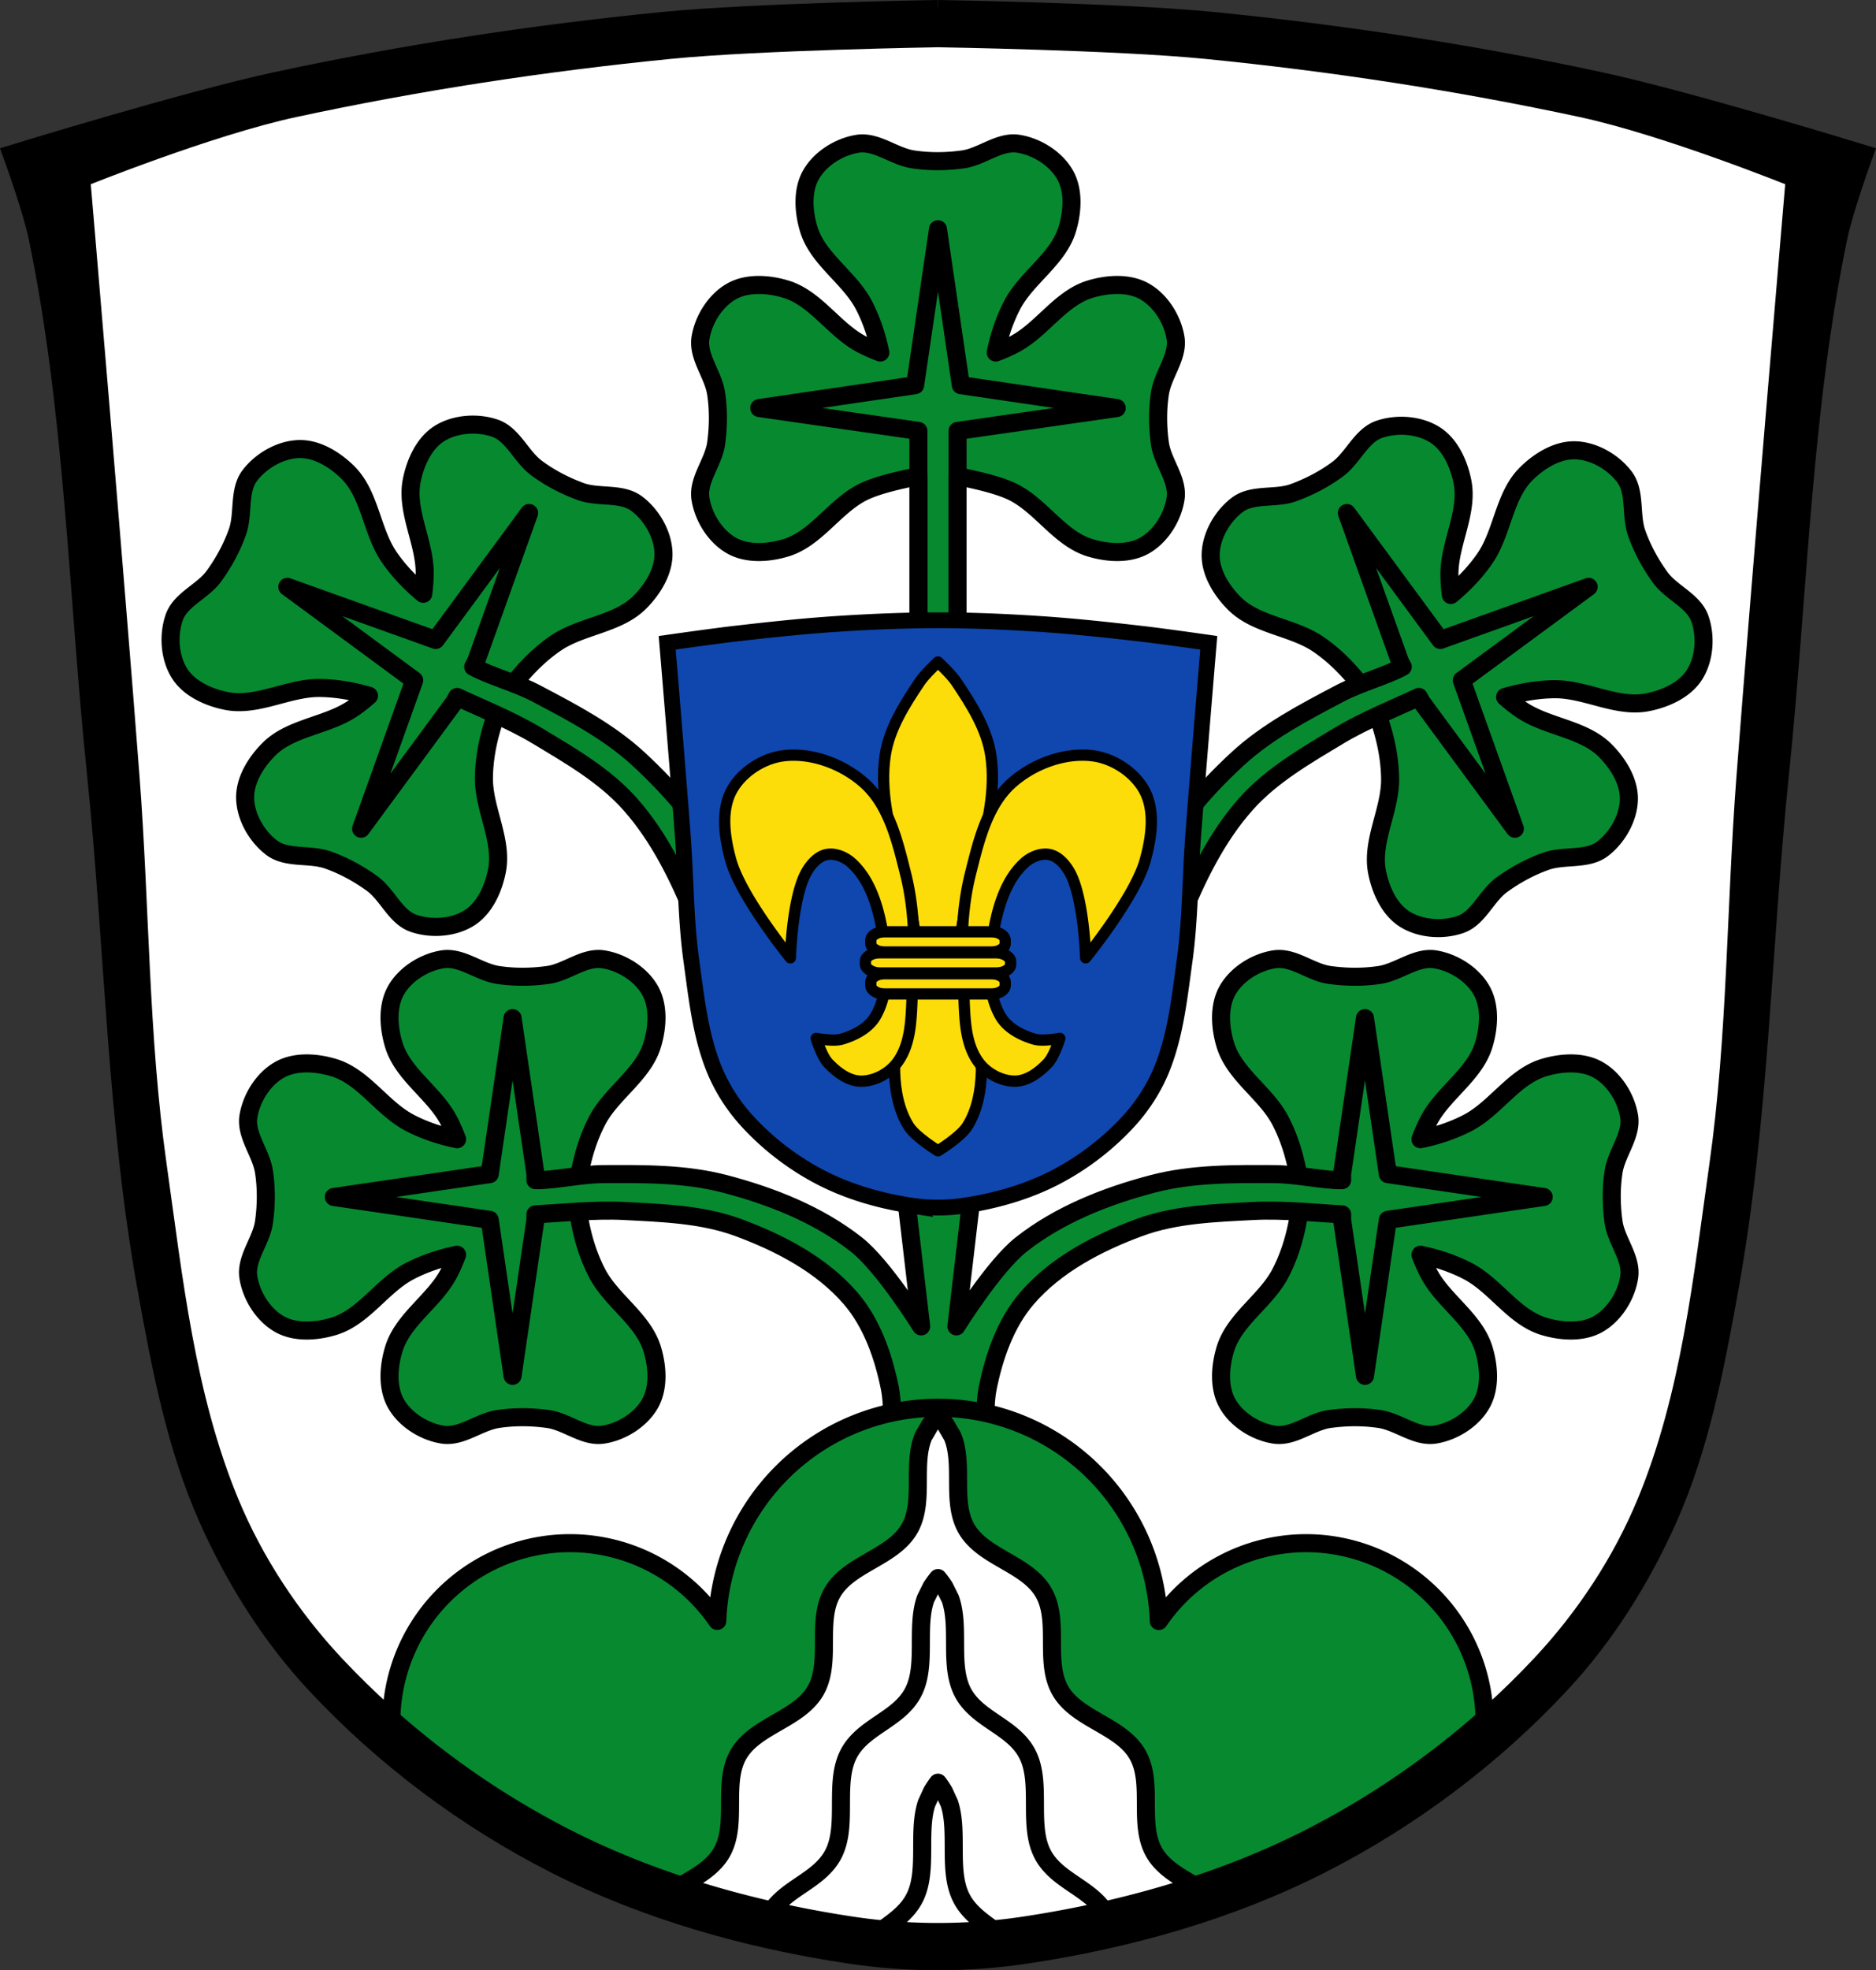 <svg xmlns="http://www.w3.org/2000/svg" width="831.33" height="872.68" viewBox="0 0 831.328 872.682"><rect x="0" y="0" width="831.328" height="872.682" fill="#333333" stroke="none"/><path d="M415.66 5.5s-81.44 1.296-121.92 5.305c-57.39 5.683-114.59 14.411-170.98 26.523C83.67 45.724 7.14 69.234 7.14 69.234s8.485 23.461 11 35.635c16.14 78.01 17.669 158.33 25.881 237.57 7.901 76.23 8.822 153.41 22.506 228.81 6.201 34.17 12.769 68.924 26.883 100.65 11.816 26.564 27.674 51.892 47.51 73.14 29.999 32.14 66.23 59.32 105.4 79.27 40.534 20.645 85.49 33.24 130.48 39.982 25.619 3.837 52.1 3.837 77.71 0 44.987-6.738 89.94-19.337 130.48-39.982 39.17-19.952 75.4-47.14 105.4-79.27 19.84-21.253 35.697-46.58 47.51-73.14 14.11-31.73 20.682-66.49 26.883-100.65 13.684-75.41 14.605-152.58 22.506-228.81 8.212-79.23 9.742-159.56 25.881-237.57 2.519-12.174 11-35.635 11-35.635s-76.53-23.51-115.62-31.906c-56.39-12.11-113.59-20.841-170.98-26.523C497.088 6.795 415.65 5.5 415.65 5.5" style="fill-rule:evenodd;stroke:#000;stroke-width:11"/><path d="M415.66 16.93s-79.28 1.262-118.68 5.164c-55.87 5.532-111.55 14.03-166.44 25.819-38.05 8.173-94.55 31.06-94.55 31.06s15.16 177.256 21.905 265.95c4.326 56.887 3.92 114.25 11.908 170.74 7.158 50.627 12.557 102.761 32.17 149.98 10.856 26.136 26.938 50.512 46.25 71.2 29.201 31.283 64.468 57.747 102.6 77.17 39.456 20.098 83.219 32.362 127.01 38.921 24.938 3.735 50.712 3.735 75.65 0 43.791-6.56 87.554-18.823 127.01-38.921 38.132-19.423 73.399-45.887 102.6-77.17 19.312-20.688 35.394-45.064 46.25-71.2 19.613-47.219 25.012-99.353 32.17-149.98 7.987-56.49 7.582-113.853 11.908-170.74 6.745-88.694 21.905-265.95 21.905-265.95s-56.5-22.886-94.55-31.06c-54.891-11.79-110.57-20.287-166.44-25.819-39.41-3.902-118.68-5.164-118.68-5.164" style="fill:#fff;fill-rule:evenodd;stroke:#000;stroke-width:8;stroke-miterlimit:4;stroke-dasharray:none;stroke-linejoin:round"/><path transform="rotate(28.028 847.026 254.032)" d="M176.48 631.42c-.304-7.78 5.987-15.04 7.08-22.916 1.016-7.32 1.102-14.863 0-22.17-1.192-7.905-7.323-15.14-7.07-22.916.017-.518.064-1.039.147-1.563 1.294-8.225 6.591-16.716 13.855-20.785 6.989-3.915 16.35-3.25 24.02-.922 13.288 4.03 21.384 18.09 33.714 24.479 6.539 3.389 13.67 5.719 20.888 7.215a73.081 73.081 0 0 0-3.57-8.098c-6.389-12.332-20.442-20.428-24.476-33.718-1.164-3.833-1.911-8.091-1.879-12.263.032-4.172.844-8.26 2.801-11.755 4.069-7.264 12.559-12.562 20.783-13.856.524-.082 1.044-.13 1.563-.147 7.773-.248 15.01 5.883 22.914 7.08 7.307 1.102 14.849 1.016 22.17 0 8.399-1.166 16.1-8.248 24.476-6.929 8.224 1.295 16.713 6.592 20.781 13.856 3.915 6.99 3.251 16.351.924 24.02-4.03 13.29-18.09 21.386-24.476 33.718-3.516 6.787-5.903 14.21-7.389 21.708-.639 3.222-1.043 7.596-1.317 11.968.273 4.372.678 8.745 1.317 11.968 1.487 7.498 3.873 14.921 7.389 21.708 6.389 12.332 20.442 20.428 24.476 33.718 2.327 7.666 2.991 17.03-.924 24.02-4.069 7.264-12.557 12.562-20.781 13.856-8.376 1.318-16.08-5.763-24.476-6.929-7.319-1.016-14.862-1.102-22.17 0-7.904 1.193-15.14 7.324-22.914 7.08a12.814 12.814 0 0 1-1.563-.146c-8.224-1.294-16.714-6.592-20.783-13.856-3.915-6.99-3.25-16.351-.922-24.02 4.03-13.29 18.09-21.386 24.476-33.718a72.813 72.813 0 0 0 3.57-8.098c-7.218 1.496-14.349 3.826-20.888 7.215-12.33 6.39-20.426 20.444-33.714 24.479-7.665 2.328-17.03 2.991-24.02-.924-7.264-4.069-12.561-12.558-13.855-20.784a13.437 13.437 0 0 1-.152-1.563z" style="fill:#078930;fill-opacity:1;fill-rule:evenodd;stroke:#000;stroke-width:8;stroke-linejoin:round"/><path style="fill:#078930;fill-opacity:1;fill-rule:evenodd;stroke:#000;stroke-width:8;stroke-linecap:round;stroke-linejoin:round;stroke-miterlimit:4;stroke-dasharray:none" d="m237.525 227.222-41.403 56.23-65.736-23.521 56.22 41.397-23.529 65.745 41.405-56.228 1.14-2.143c9.066 4.251 24.112 10.356 35.318 17.101 14.596 8.787 29.868 17.52 41.216 30.227 13.09 14.659 21.915 32.952 29.287 51.17 5.57 13.763 10.986 43.166 10.986 43.166l47.478-69.891-6.388-3.4-7.07-3.764-23.256 59.513s-2.091-31.413-8.317-45.527c-8.647-19.602-23.154-36.637-38.906-51.159-13.206-12.175-29.503-20.665-45.397-29.032-8.912-4.69-20.727-7.792-27.826-11.766l1.26-2.367 23.526-65.746z" transform="translate(-3.06)"/><path transform="scale(-1 1) rotate(28 431.368 -1411.35)" d="M176.48 631.42c-.304-7.78 5.987-15.04 7.08-22.916 1.016-7.32 1.102-14.863 0-22.17-1.192-7.905-7.323-15.14-7.07-22.916.017-.518.064-1.039.147-1.563 1.294-8.225 6.591-16.716 13.855-20.785 6.989-3.915 16.35-3.25 24.02-.922 13.288 4.03 21.384 18.09 33.714 24.479 6.539 3.389 13.67 5.719 20.888 7.215a73.081 73.081 0 0 0-3.57-8.098c-6.389-12.332-20.442-20.428-24.476-33.718-1.164-3.833-1.911-8.091-1.879-12.263.032-4.172.844-8.26 2.801-11.755 4.069-7.264 12.559-12.562 20.783-13.856.524-.082 1.044-.13 1.563-.147 7.773-.248 15.01 5.883 22.914 7.08 7.307 1.102 14.849 1.016 22.17 0 8.399-1.166 16.1-8.248 24.476-6.929 8.224 1.295 16.713 6.592 20.781 13.856 3.915 6.99 3.251 16.351.924 24.02-4.03 13.29-18.09 21.386-24.476 33.718-3.516 6.787-5.903 14.21-7.389 21.708-.639 3.222-1.043 7.596-1.317 11.968.273 4.372.678 8.745 1.317 11.968 1.487 7.498 3.873 14.921 7.389 21.708 6.389 12.332 20.442 20.428 24.476 33.718 2.327 7.666 2.991 17.03-.924 24.02-4.069 7.264-12.557 12.562-20.781 13.856-8.376 1.318-16.08-5.763-24.476-6.929-7.319-1.016-14.862-1.102-22.17 0-7.904 1.193-15.14 7.324-22.914 7.08a12.814 12.814 0 0 1-1.563-.146c-8.224-1.294-16.714-6.592-20.783-13.856-3.915-6.99-3.25-16.351-.922-24.02 4.03-13.29 18.09-21.386 24.476-33.718a72.813 72.813 0 0 0 3.57-8.098c-7.218 1.496-14.349 3.826-20.888 7.215-12.33 6.39-20.426 20.444-33.714 24.479-7.665 2.328-17.03 2.991-24.02-.924-7.264-4.069-12.561-12.558-13.855-20.784a13.437 13.437 0 0 1-.152-1.563z" style="fill:#078930;fill-opacity:1;fill-rule:evenodd;stroke:#000;stroke-width:8;stroke-linejoin:round"/><path style="fill:#078930;fill-opacity:1;fill-rule:evenodd;stroke:#000;stroke-width:8;stroke-linecap:round;stroke-linejoin:round;stroke-miterlimit:4;stroke-dasharray:none" d="m237.525 227.222-41.403 56.23-65.736-23.521 56.22 41.397-23.529 65.745 41.405-56.228 1.14-2.143c9.066 4.251 24.112 10.356 35.318 17.101 14.596 8.787 29.868 17.52 41.216 30.227 13.09 14.659 21.915 32.952 29.287 51.17 5.57 13.763 10.986 43.166 10.986 43.166l47.478-69.891-6.388-3.4-7.07-3.764-23.256 59.513s-2.091-31.413-8.317-45.527c-8.647-19.602-23.154-36.637-38.906-51.159-13.206-12.175-29.503-20.665-45.397-29.032-8.912-4.69-20.727-7.792-27.826-11.766l1.26-2.367 23.526-65.746z" transform="matrix(-1 0 0 1 834.376 0)"/><path style="fill:#078930;fill-opacity:1;fill-rule:evenodd;stroke:#000;stroke-width:8;stroke-linejoin:round" d="M722.108 564.17c.304-7.78-5.987-15.04-7.08-22.916-1.016-7.32-1.102-14.863 0-22.17 1.192-7.905 7.323-15.14 7.07-22.916a12.622 12.622 0 0 0-.147-1.563c-1.294-8.225-6.591-16.716-13.855-20.785-6.99-3.915-16.35-3.25-24.02-.922-13.288 4.03-21.384 18.09-33.714 24.479-6.54 3.389-13.67 5.719-20.888 7.215a73.081 73.081 0 0 1 3.57-8.098c6.389-12.332 20.442-20.428 24.476-33.718 1.164-3.833 1.91-8.091 1.879-12.263-.032-4.172-.844-8.26-2.801-11.755-4.07-7.264-12.56-12.562-20.783-13.856a12.799 12.799 0 0 0-1.563-.147c-7.773-.248-15.01 5.883-22.914 7.08-7.307 1.102-14.85 1.016-22.17 0-8.4-1.166-16.1-8.248-24.476-6.929-8.224 1.295-16.713 6.592-20.781 13.856-3.915 6.99-3.251 16.351-.924 24.02 4.03 13.29 18.09 21.386 24.476 33.718 3.516 6.787 5.903 14.21 7.389 21.708.639 3.222 1.043 7.596 1.317 11.968-.273 4.372-.678 8.745-1.317 11.968-1.487 7.498-3.873 14.921-7.39 21.708-6.388 12.332-20.441 20.428-24.475 33.718-2.327 7.666-2.991 17.03.924 24.02 4.069 7.264 12.557 12.562 20.78 13.856 8.377 1.318 16.08-5.763 24.477-6.929 7.319-1.016 14.862-1.102 22.17 0 7.904 1.193 15.14 7.324 22.914 7.08a12.814 12.814 0 0 0 1.563-.146c8.224-1.294 16.714-6.592 20.783-13.856 3.915-6.99 3.25-16.351.922-24.02-4.03-13.29-18.09-21.386-24.476-33.718a72.813 72.813 0 0 1-3.57-8.098c7.218 1.496 14.349 3.826 20.888 7.215 12.33 6.39 20.426 20.444 33.714 24.479 7.665 2.328 17.03 2.991 24.02-.924 7.264-4.069 12.56-12.558 13.855-20.784.082-.524.132-1.044.152-1.563zM449.67 63.51c-7.78-.304-15.04 5.987-22.916 7.08-7.32 1.016-14.864 1.102-22.17 0-7.905-1.192-15.14-7.323-22.916-7.07-.518.017-1.039.064-1.563.146-8.225 1.294-16.716 6.59-20.785 13.854-3.916 6.989-3.249 16.35-.922 24.02 4.03 13.288 18.09 21.384 24.479 33.715 3.389 6.539 5.719 13.669 7.215 20.887a73.081 73.081 0 0 1-8.098-3.57c-12.332-6.389-20.429-20.44-33.719-24.475-3.833-1.164-8.089-1.911-12.262-1.879-4.172.032-8.261.843-11.756 2.801-7.264 4.069-12.561 12.559-13.855 20.783-.082.524-.13 1.044-.146 1.563-.248 7.773 5.884 15.01 7.08 22.914 1.102 7.307 1.016 14.849 0 22.17-1.166 8.399-8.248 16.1-6.93 24.477 1.295 8.224 6.591 16.712 13.855 20.781 6.99 3.915 16.351 3.251 24.02.924 13.29-4.03 21.387-18.09 33.719-24.477 6.59-3.414 17.779-5.756 25.05-7.25v80.78h17.24v-80.78c7.275 1.494 18.465 3.836 25.05 7.25 12.332 6.389 20.429 20.442 33.719 24.477 7.666 2.327 17.03 2.991 24.02-.924 7.264-4.069 12.561-12.557 13.855-20.781 1.318-8.376-5.764-16.08-6.93-24.477-1.016-7.319-1.102-14.861 0-22.17 1.193-7.904 7.325-15.14 7.08-22.914a12.814 12.814 0 0 0-.146-1.563c-1.294-8.224-6.591-16.714-13.855-20.783-6.99-3.915-16.351-3.249-24.02-.922-13.29 4.03-21.387 18.09-33.719 24.475a72.813 72.813 0 0 1-8.098 3.57c1.496-7.218 3.826-14.348 7.215-20.887 6.39-12.33 20.444-20.427 24.479-33.715 2.328-7.665 2.992-17.03-.924-24.02-4.069-7.264-12.558-12.559-20.783-13.854a13.437 13.437 0 0 0-1.563-.152z"/><path d="m415.66 101.53-10.127 69.08-69.08 10.125 70.52 10.125v93.21h17.364v-93.21l70.52-10.125-69.08-10.125-10.127-69.08z" style="fill:none;fill-rule:evenodd;stroke:#000;stroke-width:8;stroke-linecap:round;stroke-linejoin:round;stroke-miterlimit:4;stroke-dasharray:none"/><g style="fill:#7fb663;fill-rule:evenodd;stroke:#000;stroke-width:8;stroke-linejoin:round"><path d="M176.48 631.42c-.304-7.78 5.987-15.04 7.08-22.916 1.016-7.32 1.102-14.863 0-22.17-1.192-7.905-7.323-15.14-7.07-22.916.017-.518.064-1.039.147-1.563 1.294-8.225 6.591-16.716 13.855-20.785 6.989-3.915 16.35-3.25 24.02-.922 13.288 4.03 21.384 18.09 33.714 24.479 6.539 3.389 13.67 5.719 20.888 7.215a73.081 73.081 0 0 0-3.57-8.098c-6.389-12.332-20.442-20.428-24.476-33.718-1.164-3.833-1.911-8.091-1.879-12.263.032-4.172.844-8.26 2.801-11.755 4.069-7.264 12.559-12.562 20.783-13.856.524-.082 1.044-.13 1.563-.147 7.773-.248 15.01 5.883 22.914 7.08 7.307 1.102 14.849 1.016 22.17 0 8.399-1.166 16.1-8.248 24.476-6.929 8.224 1.295 16.713 6.592 20.781 13.856 3.915 6.99 3.251 16.351.924 24.02-4.03 13.29-18.09 21.386-24.476 33.718-3.516 6.787-5.903 14.21-7.389 21.708-.639 3.222-1.043 7.596-1.317 11.968.273 4.372.678 8.745 1.317 11.968 1.487 7.498 3.873 14.921 7.389 21.708 6.389 12.332 20.442 20.428 24.476 33.718 2.327 7.666 2.991 17.03-.924 24.02-4.069 7.264-12.557 12.562-20.781 13.856-8.376 1.318-16.08-5.763-24.476-6.929-7.319-1.016-14.862-1.102-22.17 0-7.904 1.193-15.14 7.324-22.914 7.08a12.814 12.814 0 0 1-1.563-.146c-8.224-1.294-16.714-6.592-20.783-13.856-3.915-6.99-3.25-16.351-.922-24.02 4.03-13.29 18.09-21.386 24.476-33.718a72.813 72.813 0 0 0 3.57-8.098c-7.218 1.496-14.349 3.826-20.888 7.215-12.33 6.39-20.426 20.444-33.714 24.479-7.665 2.328-17.03 2.991-24.02-.924-7.264-4.069-12.561-12.558-13.855-20.784a13.437 13.437 0 0 1-.152-1.563z" style="fill:#078930;fill-opacity:1" transform="translate(-66.57 -67.25)"/></g><path style="fill:#078930;fill-opacity:1;fill-rule:evenodd;stroke:#000;stroke-width:8;stroke-linecap:round;stroke-linejoin:round;stroke-miterlimit:4;stroke-dasharray:none" d="m227.14 450.959-10.124 69.09-69.078 10.127 69.078 10.125 10.125 69.09 10.127-69.09v-2.428c10-.507 26.149-2.189 39.21-1.5 17.014.897 34.598 1.43 50.586 7.314 18.444 6.789 37.076 16.512 49.897 31.407 9.415 10.937 14.485 25.52 17.353 39.664 2.66 13.12-.496 40.16-.496 40.16l14.955 2.062v1.905l6.9-.951.337.046.336-.046 6.9.95v-1.904l14.955-2.062s-3.156-27.04-.496-40.16c2.868-14.143 7.939-28.727 17.354-39.664 12.82-14.895 31.453-24.618 49.896-31.407 15.989-5.884 33.573-6.417 50.586-7.314 13.062-.689 29.211.993 39.21 1.5v2.428l10.128 69.09 10.125-69.09 69.078-10.125-69.078-10.127-10.125-69.09h-.01l-10.127 69.09v2.681c-8.134.172-20.021-2.642-30.092-2.689-17.962-.084-36.336-.247-53.714 4.295-20.728 5.417-41.54 13.637-58.383 26.877-12.129 9.533-28.735 36.28-28.735 36.28l7.438-63.462H400.763l7.438 63.461s-16.606-26.746-28.734-36.28c-16.843-13.239-37.655-21.46-58.383-26.876-17.379-4.542-35.753-4.379-53.715-4.295-10.07.047-21.958 2.861-30.092 2.69v-2.682l-10.127-69.09h-.01z" transform="matrix(1 0 0 1 -.002 0)"/><path d="M415.66 274.73c-15.181 0-30.365.655-45.512 1.663-14.905.992-29.766 2.604-44.605 4.316-9.984 1.151-29.884 4-29.884 4s4.791 57.09 6.923 85.65c1.367 18.321 1.239 36.796 3.764 54.99 2.262 16.305 3.968 33.1 10.167 48.3 3.431 8.418 8.514 16.269 14.618 22.932 9.23 10.08 20.377 18.597 32.429 24.853 12.471 6.473 26.303 10.423 40.14 12.535a79.654 79.654 0 0 0 23.91 0c13.841-2.112 27.673-6.06 40.14-12.535 12.05-6.255 23.2-14.778 32.429-24.853 6.104-6.663 11.187-14.514 14.618-22.932 6.199-15.208 7.905-31.999 10.167-48.3 2.524-18.19 2.396-36.668 3.764-54.99 2.132-28.565 6.923-85.65 6.923-85.65s-19.9-2.852-29.884-4c-14.839-1.711-29.7-3.323-44.605-4.316-15.15-1.01-30.331-1.663-45.512-1.663z" style="fill:#0f47af;fill-rule:evenodd;stroke:#000;stroke-width:7;fill-opacity:1"/><path style="fill:#fcdd09;fill-rule:evenodd;stroke:#000;stroke-width:5;fill-opacity:1;stroke-miterlimit:4;stroke-dasharray:none;stroke-linejoin:round;stroke-linecap:round" d="M415.66 293.21s-5.839 5.457-8.04 8.746c-6.741 10.05-13.664 20.903-15.391 32.881-4.408 30.587 14.744 60.753 13.992 91.65-.4 16.414-10.246 31.859-9.795 48.27.229 8.311 1.85 17.11 6.297 24.14 3.01 4.756 12.941 10.844 12.941 10.844s9.933-6.088 12.943-10.844c4.447-7.03 6.07-15.825 6.295-24.14.451-16.412-9.393-31.858-9.793-48.27-.752-30.894 18.401-61.06 13.992-91.65-1.726-11.978-8.652-22.83-15.393-32.881-2.206-3.29-8.04-8.746-8.04-8.746z"/><path style="fill:#fcdd09;fill-rule:evenodd;stroke:#000;stroke-width:5;fill-opacity:1;stroke-miterlimit:4;stroke-dasharray:none;stroke-linejoin:round;stroke-linecap:round" d="M351.57 334.48a35.65 35.65 0 0 0-4.803.332c-9.03 1.254-18.29 7.366-22.592 15.4-4.847 9.05-3.055 20.906-.328 30.807 4.483 16.279 26.396 43.23 26.396 43.23s.751-26.882 7.188-38.08c1.942-3.379 5.02-6.882 8.836-7.66 3.73-.76 8.01.988 10.869 3.506 8.06 7.106 11.697 18.633 13.648 29.2 2.363 12.789 3.71 27.658-2.805 38.914-3.036 5.246-9.251 8.485-15.07 10.166-3.595 1.038-11.219-.35-11.219-.35s2.5 7.937 5.258 10.867c3.765 4 8.883 7.932 14.375 8.06 6.01.143 12.474-3.29 16.13-8.06 7.173-9.373 6.215-22.931 7.01-34.707 1.107-16.357.825-33.18-3.156-49.08-3.565-14.237-7.309-30.26-18.213-40.08-8.298-7.475-20.2-12.497-31.52-12.459zm128.2 0c-11.317-.038-23.22 4.984-31.521 12.459-10.904 9.823-14.648 25.847-18.213 40.08-3.982 15.903-4.261 32.725-3.154 49.08.797 11.776-.162 25.334 7.01 34.707 3.653 4.773 10.119 8.205 16.13 8.06 5.492-.131 10.608-4.062 14.373-8.06 2.758-2.931 5.26-10.867 5.26-10.867s-7.624 1.387-11.219.35c-5.823-1.681-12.04-4.92-15.08-10.166-6.515-11.256-5.167-26.13-2.805-38.914 1.952-10.564 5.593-22.09 13.65-29.2 2.855-2.518 7.137-4.266 10.867-3.506 3.819.778 6.894 4.281 8.836 7.66 6.437 11.2 7.189 38.08 7.189 38.08s21.911-26.956 26.395-43.23c2.727-9.901 4.521-21.753-.326-30.807-4.302-8.03-13.567-14.15-22.594-15.4a35.61 35.61 0 0 0-4.801-.332z"/><path style="fill:#fcdd09;stroke:#000;stroke-width:5;stroke-linecap:round;fill-opacity:1" d="M391.826 412.72c-3.286 0-5.93 1.706-5.93 3.824v1.291c0 2.119 2.644 3.824 5.93 3.824h47.685c3.286 0 5.931-1.706 5.931-3.824v-1.291c0-2.119-2.645-3.824-5.93-3.824zm0 18.582c-3.286 0-5.93 1.706-5.93 3.824v1.291c0 2.119 2.644 3.824 5.93 3.824h47.685c3.286 0 5.931-1.706 5.931-3.824v-1.291c0-2.119-2.645-3.824-5.93-3.824z"/><rect style="fill:#fcdd09;stroke:#000;stroke-width:5;stroke-linecap:round;fill-opacity:1" ry="3.824" rx="6.25" y="422.01" x="383.476" height="8.94" width="64.374"/><path d="M415.664 623.533a97.992 97.992 0 0 0-97.812 94.408 79.151 79.151 0 0 0-65.303-34.431 79.151 79.151 0 0 0-79.105 77.822c23.465 20.709 49.66 38.565 77.38 52.686 39.457 20.1 83.22 32.361 127.01 38.92 24.939 3.735 50.71 3.735 75.65 0 43.792-6.559 87.56-18.823 127.01-38.92 27.715-14.12 53.903-31.968 77.36-52.67a79.151 79.151 0 0 0-79.084-77.838 79.151 79.151 0 0 0-65.252 34.492 97.992 97.992 0 0 0-97.865-94.468z" style="fill:#078930;stroke:#000;stroke-width:8;stroke-linecap:round;fill-opacity:1;stroke-miterlimit:4;stroke-dasharray:none;stroke-linejoin:round"/><path style="fill:#fff;stroke:#000;stroke-width:8;stroke-linecap:round;stroke-linejoin:round;stroke-miterlimit:4;stroke-dasharray:none" d="M415.65 627.03a44.216 44.216 0 0 0-3.42 4l-3.01 5.154c-5.223 12.521.673 29.08-6.236 40.986-7.396 12.748-26.702 15.399-34.1 28.15-7.396 12.748-.116 30.824-7.512 43.572-7.396 12.748-26.702 15.399-34.1 28.15-7.396 12.748-.114 30.822-7.51 43.57-3.844 6.626-10.904 10.525-17.838 14.531 24.726 8.159 50.31 13.962 75.91 17.797 24.939 3.735 50.71 3.735 75.65 0 25.595-3.834 51.18-9.635 75.896-17.791-6.937-4.01-14-7.909-17.846-14.537-7.396-12.748-.114-30.822-7.51-43.57-7.396-12.748-26.704-15.399-34.1-28.15-7.396-12.748-.114-30.824-7.51-43.572-7.396-12.748-26.702-15.399-34.1-28.15-6.907-11.906-1.017-28.457-6.232-40.977l-3.03-5.184a43.841 43.841 0 0 0-3.404-3.98z"/><path style="fill:#fff;stroke:#000;stroke-width:8;stroke-linecap:round;stroke-linejoin:round;stroke-miterlimit:4;stroke-dasharray:none" d="M415.65 698.98a43.034 43.034 0 0 0-2.908 4l-2.564 5.154c-4.443 12.521.573 29.08-5.305 40.986-6.292 12.748-22.714 15.399-29.01 28.15-6.292 12.748-.099 30.824-6.391 43.572-5.811 11.773-20.257 14.94-27.389 25.396a493.137 493.137 0 0 0 35.748 6.703c24.939 3.735 50.71 3.735 75.65 0a494.216 494.216 0 0 0 35.732-6.699c-7.131-10.46-21.583-13.625-27.395-25.4-6.292-12.748-.097-30.824-6.389-43.572-6.292-12.748-22.714-15.399-29.01-28.15-5.876-11.906-.866-28.457-5.303-40.977l-2.578-5.184a42.928 42.928 0 0 0-2.896-3.98z"/><path style="fill:#fff;stroke:#000;stroke-width:8;stroke-linecap:round;stroke-linejoin:round;stroke-miterlimit:4;stroke-dasharray:none" d="M415.65 789.6c-1 1.337-1.9 2.675-2.68 4l-2.361 5.154c-4.093 12.521.526 29.08-4.889 40.986-3.09 6.797-8.831 10.725-14.398 14.842a257.582 257.582 0 0 0 48.66.002c-5.569-4.118-11.313-8.05-14.404-14.844-5.413-11.906-.795-28.457-4.883-40.977l-2.377-5.184a42.809 42.809 0 0 0-2.668-3.98z"/></svg>
